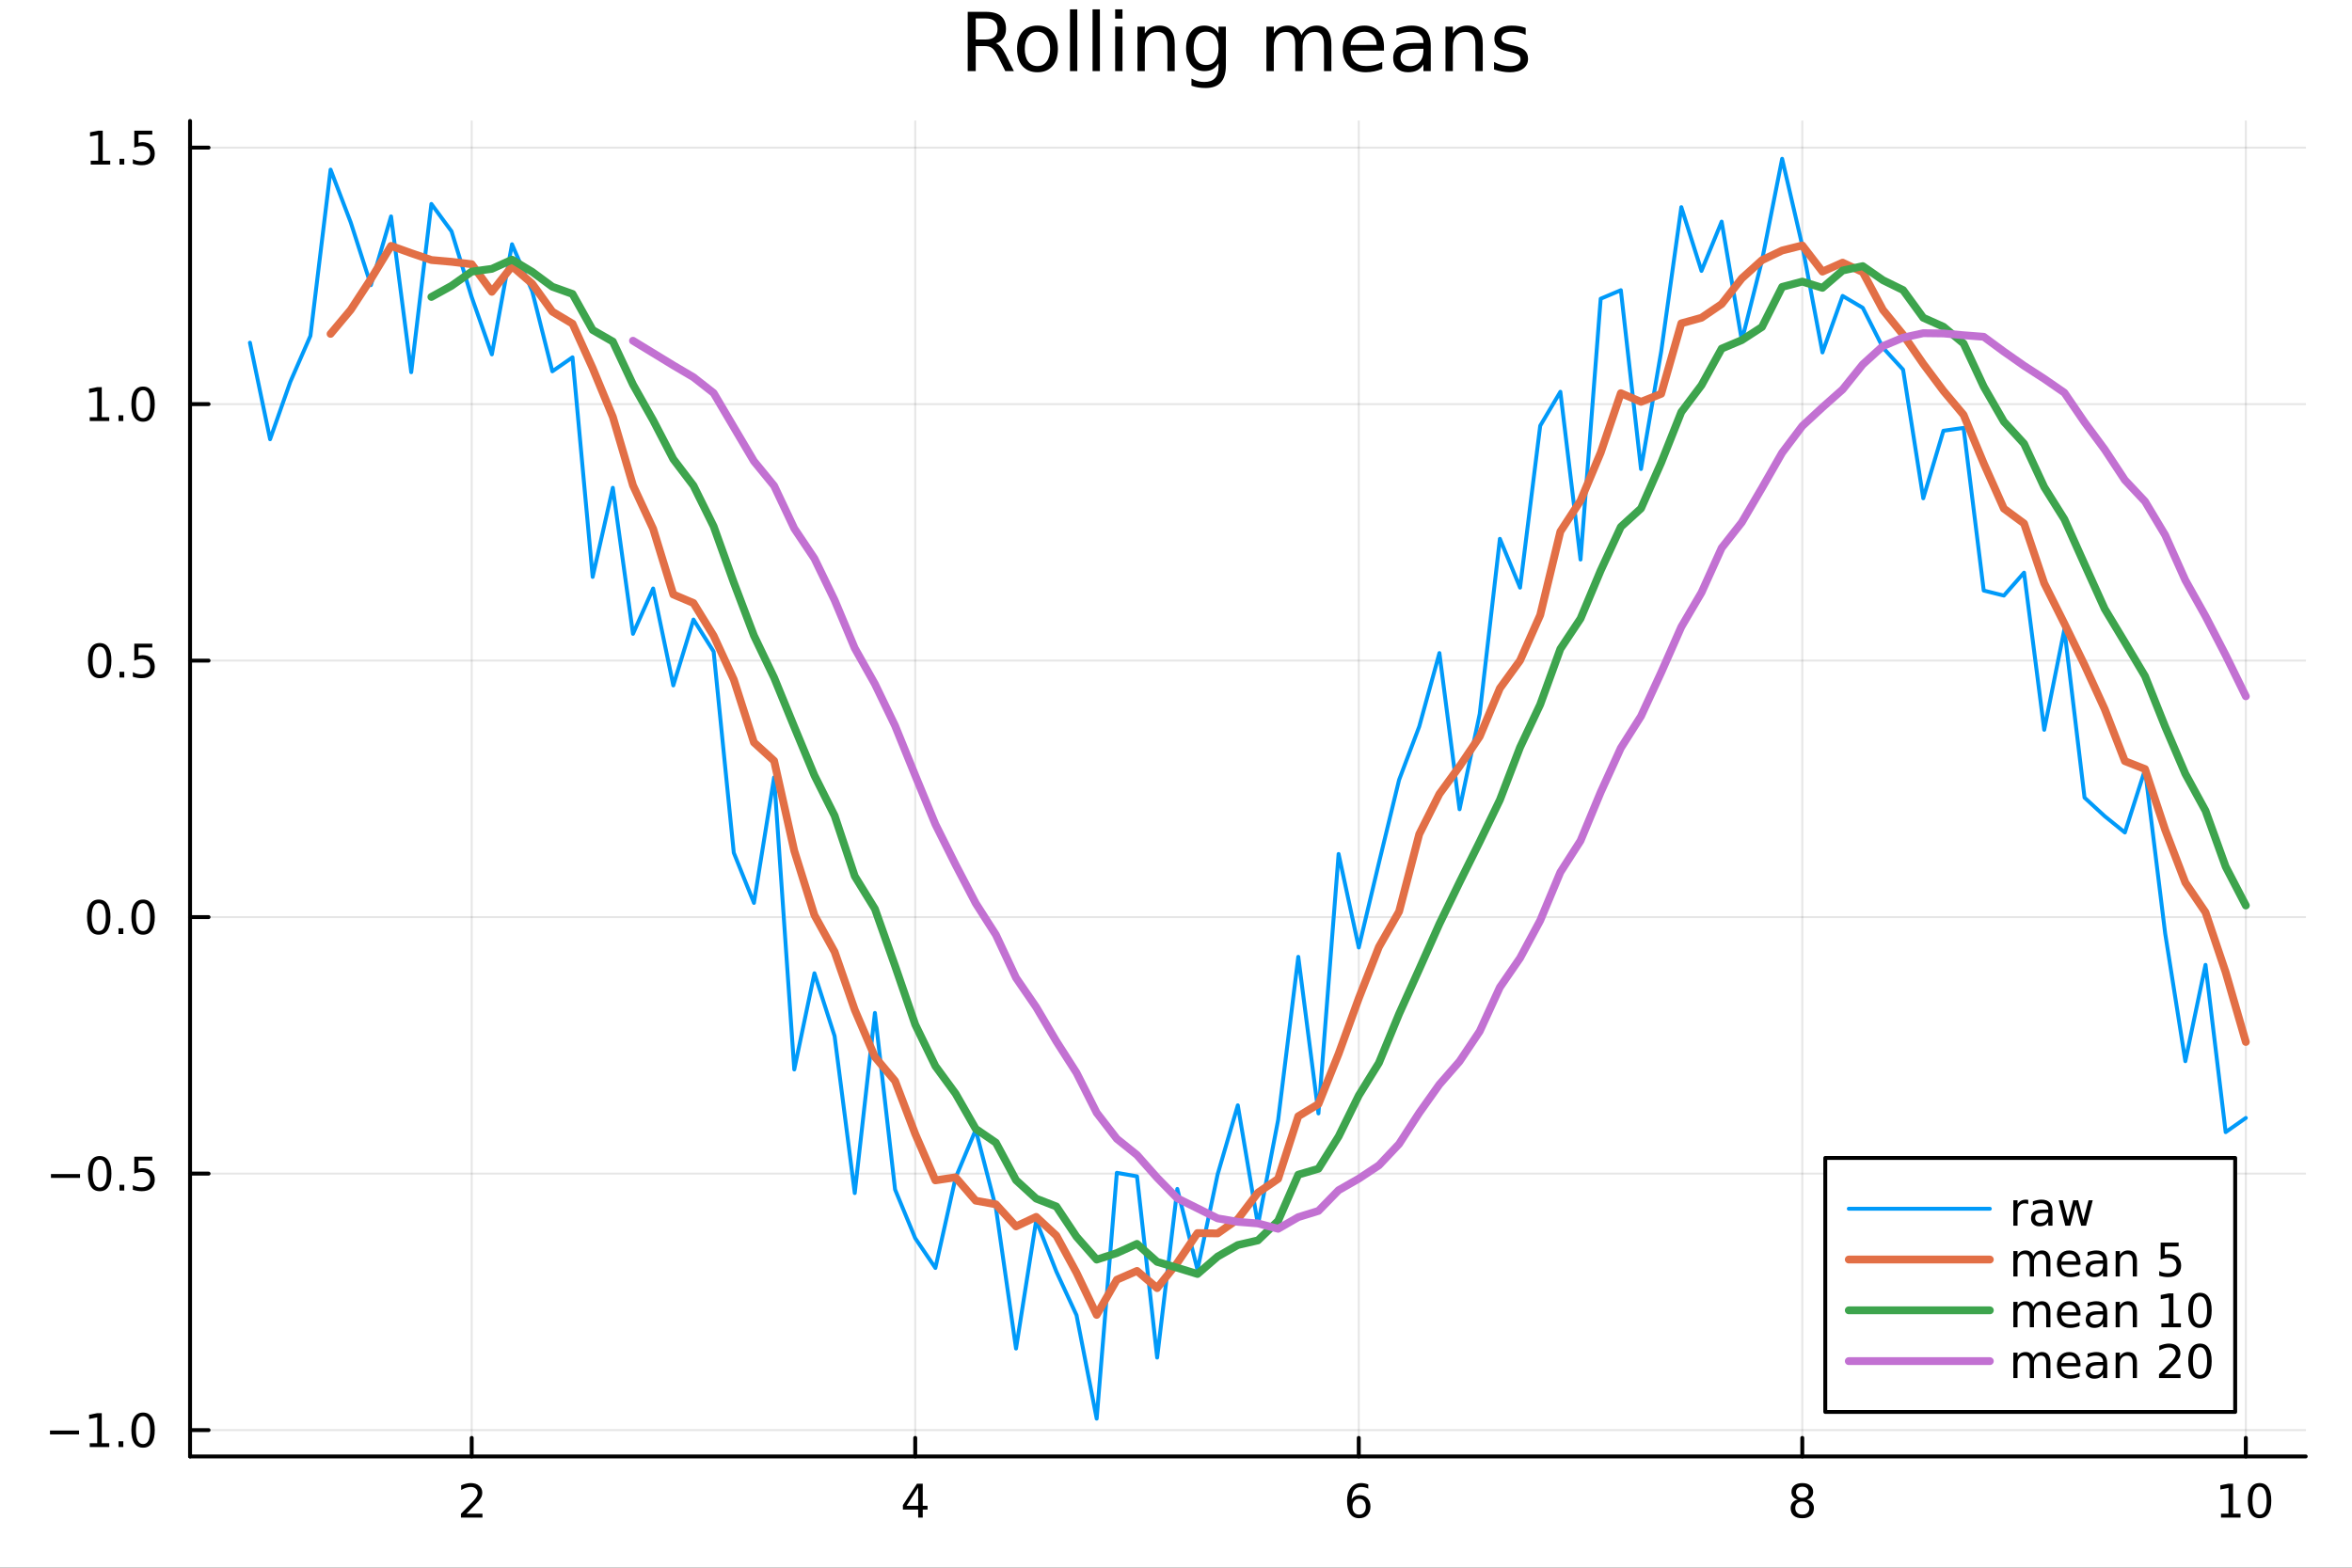 <?xml version="1.0" encoding="utf-8"?>
<svg xmlns="http://www.w3.org/2000/svg" xmlns:xlink="http://www.w3.org/1999/xlink" width="600" height="400" viewBox="0 0 2400 1600">
<rect x="0" y="0" width="2400" height="1600" fill="#333333" stroke="none"/>
<defs>
  <clipPath id="clip890">
    <rect x="0" y="0" width="2400" height="1600"/>
  </clipPath>
</defs>
<path clip-path="url(#clip890)" d="M0 1600 L2400 1600 L2400 0 L0 0  Z" fill="#ffffff" fill-rule="evenodd" fill-opacity="1"/>
<defs>
  <clipPath id="clip891">
    <rect x="480" y="0" width="1681" height="1600"/>
  </clipPath>
</defs>
<path clip-path="url(#clip890)" d="M193.936 1486.45 L2352.76 1486.45 L2352.76 123.472 L193.936 123.472  Z" fill="#ffffff" fill-rule="evenodd" fill-opacity="1"/>
<defs>
  <clipPath id="clip892">
    <rect x="193" y="123" width="2160" height="1364"/>
  </clipPath>
</defs>
<polyline clip-path="url(#clip892)" style="stroke:#000000; stroke-linecap:round; stroke-linejoin:round; stroke-width:2; stroke-opacity:0.1; fill:none" points="481.326,1486.45 481.326,123.472 "/>
<polyline clip-path="url(#clip892)" style="stroke:#000000; stroke-linecap:round; stroke-linejoin:round; stroke-width:2; stroke-opacity:0.1; fill:none" points="933.909,1486.45 933.909,123.472 "/>
<polyline clip-path="url(#clip892)" style="stroke:#000000; stroke-linecap:round; stroke-linejoin:round; stroke-width:2; stroke-opacity:0.1; fill:none" points="1386.49,1486.45 1386.49,123.472 "/>
<polyline clip-path="url(#clip892)" style="stroke:#000000; stroke-linecap:round; stroke-linejoin:round; stroke-width:2; stroke-opacity:0.1; fill:none" points="1839.07,1486.45 1839.07,123.472 "/>
<polyline clip-path="url(#clip892)" style="stroke:#000000; stroke-linecap:round; stroke-linejoin:round; stroke-width:2; stroke-opacity:0.1; fill:none" points="2291.66,1486.45 2291.66,123.472 "/>
<polyline clip-path="url(#clip890)" style="stroke:#000000; stroke-linecap:round; stroke-linejoin:round; stroke-width:4; stroke-opacity:1; fill:none" points="193.936,1486.45 2352.76,1486.45 "/>
<polyline clip-path="url(#clip890)" style="stroke:#000000; stroke-linecap:round; stroke-linejoin:round; stroke-width:4; stroke-opacity:1; fill:none" points="481.326,1486.45 481.326,1467.55 "/>
<polyline clip-path="url(#clip890)" style="stroke:#000000; stroke-linecap:round; stroke-linejoin:round; stroke-width:4; stroke-opacity:1; fill:none" points="933.909,1486.45 933.909,1467.55 "/>
<polyline clip-path="url(#clip890)" style="stroke:#000000; stroke-linecap:round; stroke-linejoin:round; stroke-width:4; stroke-opacity:1; fill:none" points="1386.49,1486.45 1386.49,1467.55 "/>
<polyline clip-path="url(#clip890)" style="stroke:#000000; stroke-linecap:round; stroke-linejoin:round; stroke-width:4; stroke-opacity:1; fill:none" points="1839.07,1486.45 1839.07,1467.55 "/>
<polyline clip-path="url(#clip890)" style="stroke:#000000; stroke-linecap:round; stroke-linejoin:round; stroke-width:4; stroke-opacity:1; fill:none" points="2291.66,1486.45 2291.66,1467.55 "/>
<path clip-path="url(#clip890)" d="M475.979 1544.91 L492.298 1544.91 L492.298 1548.85 L470.354 1548.85 L470.354 1544.91 Q473.016 1542.16 477.599 1537.53 Q482.206 1532.88 483.386 1531.53 Q485.632 1529.01 486.511 1527.27 Q487.414 1525.51 487.414 1523.82 Q487.414 1521.07 485.47 1519.33 Q483.548 1517.6 480.446 1517.6 Q478.247 1517.6 475.794 1518.36 Q473.363 1519.13 470.585 1520.68 L470.585 1515.95 Q473.409 1514.82 475.863 1514.24 Q478.317 1513.66 480.354 1513.66 Q485.724 1513.66 488.919 1516.35 Q492.113 1519.03 492.113 1523.52 Q492.113 1525.65 491.303 1527.57 Q490.516 1529.47 488.409 1532.07 Q487.831 1532.74 484.729 1535.95 Q481.627 1539.15 475.979 1544.91 Z" fill="#000000" fill-rule="nonzero" fill-opacity="1" /><path clip-path="url(#clip890)" d="M936.918 1518.36 L925.113 1536.81 L936.918 1536.81 L936.918 1518.36 M935.691 1514.29 L941.571 1514.29 L941.571 1536.81 L946.501 1536.81 L946.501 1540.7 L941.571 1540.7 L941.571 1548.85 L936.918 1548.85 L936.918 1540.7 L921.316 1540.7 L921.316 1536.19 L935.691 1514.29 Z" fill="#000000" fill-rule="nonzero" fill-opacity="1" /><path clip-path="url(#clip890)" d="M1386.9 1529.7 Q1383.75 1529.7 1381.9 1531.86 Q1380.07 1534.01 1380.07 1537.76 Q1380.07 1541.49 1381.9 1543.66 Q1383.75 1545.82 1386.9 1545.82 Q1390.04 1545.82 1391.87 1543.66 Q1393.73 1541.49 1393.73 1537.76 Q1393.73 1534.01 1391.87 1531.86 Q1390.04 1529.7 1386.9 1529.7 M1396.18 1515.05 L1396.18 1519.31 Q1394.42 1518.48 1392.61 1518.04 Q1390.83 1517.6 1389.07 1517.6 Q1384.44 1517.6 1381.99 1520.72 Q1379.56 1523.85 1379.21 1530.17 Q1380.58 1528.15 1382.64 1527.09 Q1384.7 1526 1387.17 1526 Q1392.38 1526 1395.39 1529.17 Q1398.42 1532.32 1398.42 1537.76 Q1398.42 1543.08 1395.28 1546.3 Q1392.13 1549.52 1386.9 1549.52 Q1380.9 1549.52 1377.73 1544.94 Q1374.56 1540.33 1374.56 1531.6 Q1374.56 1523.41 1378.45 1518.55 Q1382.34 1513.66 1388.89 1513.66 Q1390.65 1513.66 1392.43 1514.01 Q1394.23 1514.36 1396.18 1515.05 Z" fill="#000000" fill-rule="nonzero" fill-opacity="1" /><path clip-path="url(#clip890)" d="M1839.07 1532.44 Q1835.74 1532.44 1833.82 1534.22 Q1831.92 1536 1831.92 1539.13 Q1831.92 1542.25 1833.82 1544.03 Q1835.74 1545.82 1839.07 1545.82 Q1842.41 1545.82 1844.33 1544.03 Q1846.25 1542.23 1846.25 1539.13 Q1846.25 1536 1844.33 1534.22 Q1842.43 1532.44 1839.07 1532.44 M1834.4 1530.45 Q1831.39 1529.7 1829.7 1527.64 Q1828.03 1525.58 1828.03 1522.62 Q1828.03 1518.48 1830.97 1516.07 Q1833.94 1513.66 1839.07 1513.66 Q1844.24 1513.66 1847.18 1516.07 Q1850.12 1518.48 1850.12 1522.62 Q1850.12 1525.58 1848.43 1527.64 Q1846.76 1529.7 1843.77 1530.45 Q1847.15 1531.23 1849.03 1533.52 Q1850.93 1535.82 1850.93 1539.13 Q1850.93 1544.15 1847.85 1546.83 Q1844.79 1549.52 1839.07 1549.52 Q1833.36 1549.52 1830.28 1546.83 Q1827.22 1544.15 1827.22 1539.13 Q1827.22 1535.82 1829.12 1533.52 Q1831.02 1531.23 1834.4 1530.45 M1832.69 1523.06 Q1832.69 1525.75 1834.35 1527.25 Q1836.04 1528.76 1839.07 1528.76 Q1842.08 1528.76 1843.77 1527.25 Q1845.49 1525.75 1845.49 1523.06 Q1845.49 1520.38 1843.77 1518.87 Q1842.08 1517.37 1839.07 1517.37 Q1836.04 1517.37 1834.35 1518.87 Q1832.69 1520.38 1832.69 1523.06 Z" fill="#000000" fill-rule="nonzero" fill-opacity="1" /><path clip-path="url(#clip890)" d="M2266.34 1544.91 L2273.98 1544.91 L2273.98 1518.55 L2265.67 1520.21 L2265.67 1515.95 L2273.94 1514.29 L2278.61 1514.29 L2278.61 1544.91 L2286.25 1544.91 L2286.25 1548.85 L2266.34 1548.85 L2266.34 1544.91 Z" fill="#000000" fill-rule="nonzero" fill-opacity="1" /><path clip-path="url(#clip890)" d="M2305.7 1517.37 Q2302.09 1517.37 2300.26 1520.93 Q2298.45 1524.47 2298.45 1531.6 Q2298.45 1538.71 2300.26 1542.27 Q2302.09 1545.82 2305.7 1545.82 Q2309.33 1545.82 2311.14 1542.27 Q2312.96 1538.71 2312.96 1531.6 Q2312.96 1524.47 2311.14 1520.93 Q2309.33 1517.37 2305.7 1517.37 M2305.7 1513.66 Q2311.51 1513.66 2314.56 1518.27 Q2317.64 1522.85 2317.64 1531.6 Q2317.64 1540.33 2314.56 1544.94 Q2311.51 1549.52 2305.7 1549.52 Q2299.89 1549.52 2296.81 1544.94 Q2293.75 1540.33 2293.75 1531.6 Q2293.75 1522.85 2296.81 1518.27 Q2299.89 1513.66 2305.7 1513.66 Z" fill="#000000" fill-rule="nonzero" fill-opacity="1" /><polyline clip-path="url(#clip892)" style="stroke:#000000; stroke-linecap:round; stroke-linejoin:round; stroke-width:2; stroke-opacity:0.1; fill:none" points="193.936,1459.58 2352.76,1459.58 "/>
<polyline clip-path="url(#clip892)" style="stroke:#000000; stroke-linecap:round; stroke-linejoin:round; stroke-width:2; stroke-opacity:0.1; fill:none" points="193.936,1197.8 2352.76,1197.8 "/>
<polyline clip-path="url(#clip892)" style="stroke:#000000; stroke-linecap:round; stroke-linejoin:round; stroke-width:2; stroke-opacity:0.1; fill:none" points="193.936,936.011 2352.76,936.011 "/>
<polyline clip-path="url(#clip892)" style="stroke:#000000; stroke-linecap:round; stroke-linejoin:round; stroke-width:2; stroke-opacity:0.1; fill:none" points="193.936,674.227 2352.76,674.227 "/>
<polyline clip-path="url(#clip892)" style="stroke:#000000; stroke-linecap:round; stroke-linejoin:round; stroke-width:2; stroke-opacity:0.1; fill:none" points="193.936,412.442 2352.76,412.442 "/>
<polyline clip-path="url(#clip892)" style="stroke:#000000; stroke-linecap:round; stroke-linejoin:round; stroke-width:2; stroke-opacity:0.1; fill:none" points="193.936,150.658 2352.76,150.658 "/>
<polyline clip-path="url(#clip890)" style="stroke:#000000; stroke-linecap:round; stroke-linejoin:round; stroke-width:4; stroke-opacity:1; fill:none" points="193.936,1486.45 193.936,123.472 "/>
<polyline clip-path="url(#clip890)" style="stroke:#000000; stroke-linecap:round; stroke-linejoin:round; stroke-width:4; stroke-opacity:1; fill:none" points="193.936,1459.58 212.834,1459.58 "/>
<polyline clip-path="url(#clip890)" style="stroke:#000000; stroke-linecap:round; stroke-linejoin:round; stroke-width:4; stroke-opacity:1; fill:none" points="193.936,1197.8 212.834,1197.8 "/>
<polyline clip-path="url(#clip890)" style="stroke:#000000; stroke-linecap:round; stroke-linejoin:round; stroke-width:4; stroke-opacity:1; fill:none" points="193.936,936.011 212.834,936.011 "/>
<polyline clip-path="url(#clip890)" style="stroke:#000000; stroke-linecap:round; stroke-linejoin:round; stroke-width:4; stroke-opacity:1; fill:none" points="193.936,674.227 212.834,674.227 "/>
<polyline clip-path="url(#clip890)" style="stroke:#000000; stroke-linecap:round; stroke-linejoin:round; stroke-width:4; stroke-opacity:1; fill:none" points="193.936,412.442 212.834,412.442 "/>
<polyline clip-path="url(#clip890)" style="stroke:#000000; stroke-linecap:round; stroke-linejoin:round; stroke-width:4; stroke-opacity:1; fill:none" points="193.936,150.658 212.834,150.658 "/>
<path clip-path="url(#clip890)" d="M50.992 1460.03 L80.668 1460.03 L80.668 1463.97 L50.992 1463.97 L50.992 1460.03 Z" fill="#000000" fill-rule="nonzero" fill-opacity="1" /><path clip-path="url(#clip890)" d="M91.571 1472.93 L99.21 1472.93 L99.21 1446.56 L90.899 1448.23 L90.899 1443.97 L99.163 1442.3 L103.839 1442.3 L103.839 1472.93 L111.478 1472.93 L111.478 1476.86 L91.571 1476.86 L91.571 1472.93 Z" fill="#000000" fill-rule="nonzero" fill-opacity="1" /><path clip-path="url(#clip890)" d="M120.922 1470.98 L125.807 1470.98 L125.807 1476.86 L120.922 1476.86 L120.922 1470.98 Z" fill="#000000" fill-rule="nonzero" fill-opacity="1" /><path clip-path="url(#clip890)" d="M145.992 1445.38 Q142.381 1445.38 140.552 1448.94 Q138.746 1452.49 138.746 1459.62 Q138.746 1466.72 140.552 1470.29 Q142.381 1473.83 145.992 1473.83 Q149.626 1473.83 151.431 1470.29 Q153.26 1466.72 153.26 1459.62 Q153.26 1452.49 151.431 1448.94 Q149.626 1445.38 145.992 1445.38 M145.992 1441.68 Q151.802 1441.68 154.857 1446.28 Q157.936 1450.87 157.936 1459.62 Q157.936 1468.34 154.857 1472.95 Q151.802 1477.53 145.992 1477.53 Q140.181 1477.53 137.103 1472.95 Q134.047 1468.34 134.047 1459.62 Q134.047 1450.87 137.103 1446.28 Q140.181 1441.68 145.992 1441.68 Z" fill="#000000" fill-rule="nonzero" fill-opacity="1" /><path clip-path="url(#clip890)" d="M51.987 1198.25 L81.663 1198.25 L81.663 1202.18 L51.987 1202.18 L51.987 1198.25 Z" fill="#000000" fill-rule="nonzero" fill-opacity="1" /><path clip-path="url(#clip890)" d="M101.756 1183.59 Q98.145 1183.59 96.316 1187.16 Q94.51 1190.7 94.51 1197.83 Q94.51 1204.94 96.316 1208.5 Q98.145 1212.04 101.756 1212.04 Q105.39 1212.04 107.196 1208.5 Q109.024 1204.94 109.024 1197.83 Q109.024 1190.7 107.196 1187.16 Q105.39 1183.59 101.756 1183.59 M101.756 1179.89 Q107.566 1179.89 110.621 1184.5 Q113.7 1189.08 113.7 1197.83 Q113.7 1206.56 110.621 1211.16 Q107.566 1215.75 101.756 1215.75 Q95.946 1215.75 92.867 1211.16 Q89.811 1206.56 89.811 1197.83 Q89.811 1189.08 92.867 1184.5 Q95.946 1179.89 101.756 1179.89 Z" fill="#000000" fill-rule="nonzero" fill-opacity="1" /><path clip-path="url(#clip890)" d="M121.918 1209.2 L126.802 1209.2 L126.802 1215.08 L121.918 1215.08 L121.918 1209.2 Z" fill="#000000" fill-rule="nonzero" fill-opacity="1" /><path clip-path="url(#clip890)" d="M137.033 1180.52 L155.39 1180.52 L155.39 1184.45 L141.316 1184.45 L141.316 1192.92 Q142.334 1192.58 143.353 1192.41 Q144.371 1192.23 145.39 1192.23 Q151.177 1192.23 154.556 1195.4 Q157.936 1198.57 157.936 1203.99 Q157.936 1209.57 154.464 1212.67 Q150.992 1215.75 144.672 1215.75 Q142.496 1215.75 140.228 1215.38 Q137.982 1215.01 135.575 1214.27 L135.575 1209.57 Q137.658 1210.7 139.881 1211.26 Q142.103 1211.81 144.58 1211.81 Q148.584 1211.81 150.922 1209.71 Q153.26 1207.6 153.26 1203.99 Q153.26 1200.38 150.922 1198.27 Q148.584 1196.16 144.58 1196.16 Q142.705 1196.16 140.83 1196.58 Q138.978 1197 137.033 1197.88 L137.033 1180.52 Z" fill="#000000" fill-rule="nonzero" fill-opacity="1" /><path clip-path="url(#clip890)" d="M100.76 921.81 Q97.149 921.81 95.321 925.375 Q93.515 928.916 93.515 936.046 Q93.515 943.152 95.321 946.717 Q97.149 950.259 100.76 950.259 Q104.395 950.259 106.2 946.717 Q108.029 943.152 108.029 936.046 Q108.029 928.916 106.2 925.375 Q104.395 921.81 100.76 921.81 M100.76 918.106 Q106.571 918.106 109.626 922.713 Q112.705 927.296 112.705 936.046 Q112.705 944.773 109.626 949.379 Q106.571 953.963 100.76 953.963 Q94.95 953.963 91.871 949.379 Q88.816 944.773 88.816 936.046 Q88.816 927.296 91.871 922.713 Q94.95 918.106 100.76 918.106 Z" fill="#000000" fill-rule="nonzero" fill-opacity="1" /><path clip-path="url(#clip890)" d="M120.922 947.412 L125.807 947.412 L125.807 953.291 L120.922 953.291 L120.922 947.412 Z" fill="#000000" fill-rule="nonzero" fill-opacity="1" /><path clip-path="url(#clip890)" d="M145.992 921.81 Q142.381 921.81 140.552 925.375 Q138.746 928.916 138.746 936.046 Q138.746 943.152 140.552 946.717 Q142.381 950.259 145.992 950.259 Q149.626 950.259 151.431 946.717 Q153.26 943.152 153.26 936.046 Q153.26 928.916 151.431 925.375 Q149.626 921.81 145.992 921.81 M145.992 918.106 Q151.802 918.106 154.857 922.713 Q157.936 927.296 157.936 936.046 Q157.936 944.773 154.857 949.379 Q151.802 953.963 145.992 953.963 Q140.181 953.963 137.103 949.379 Q134.047 944.773 134.047 936.046 Q134.047 927.296 137.103 922.713 Q140.181 918.106 145.992 918.106 Z" fill="#000000" fill-rule="nonzero" fill-opacity="1" /><path clip-path="url(#clip890)" d="M101.756 660.025 Q98.145 660.025 96.316 663.59 Q94.51 667.132 94.51 674.262 Q94.51 681.368 96.316 684.933 Q98.145 688.474 101.756 688.474 Q105.39 688.474 107.196 684.933 Q109.024 681.368 109.024 674.262 Q109.024 667.132 107.196 663.59 Q105.39 660.025 101.756 660.025 M101.756 656.322 Q107.566 656.322 110.621 660.928 Q113.7 665.512 113.7 674.262 Q113.7 682.988 110.621 687.595 Q107.566 692.178 101.756 692.178 Q95.946 692.178 92.867 687.595 Q89.811 682.988 89.811 674.262 Q89.811 665.512 92.867 660.928 Q95.946 656.322 101.756 656.322 Z" fill="#000000" fill-rule="nonzero" fill-opacity="1" /><path clip-path="url(#clip890)" d="M121.918 685.627 L126.802 685.627 L126.802 691.507 L121.918 691.507 L121.918 685.627 Z" fill="#000000" fill-rule="nonzero" fill-opacity="1" /><path clip-path="url(#clip890)" d="M137.033 656.947 L155.39 656.947 L155.39 660.882 L141.316 660.882 L141.316 669.354 Q142.334 669.007 143.353 668.845 Q144.371 668.66 145.39 668.66 Q151.177 668.66 154.556 671.831 Q157.936 675.002 157.936 680.419 Q157.936 685.998 154.464 689.099 Q150.992 692.178 144.672 692.178 Q142.496 692.178 140.228 691.808 Q137.982 691.437 135.575 690.697 L135.575 685.998 Q137.658 687.132 139.881 687.687 Q142.103 688.243 144.58 688.243 Q148.584 688.243 150.922 686.136 Q153.26 684.03 153.26 680.419 Q153.26 676.808 150.922 674.701 Q148.584 672.595 144.58 672.595 Q142.705 672.595 140.83 673.012 Q138.978 673.428 137.033 674.308 L137.033 656.947 Z" fill="#000000" fill-rule="nonzero" fill-opacity="1" /><path clip-path="url(#clip890)" d="M91.571 425.787 L99.21 425.787 L99.21 399.422 L90.899 401.088 L90.899 396.829 L99.163 395.162 L103.839 395.162 L103.839 425.787 L111.478 425.787 L111.478 429.722 L91.571 429.722 L91.571 425.787 Z" fill="#000000" fill-rule="nonzero" fill-opacity="1" /><path clip-path="url(#clip890)" d="M120.922 423.843 L125.807 423.843 L125.807 429.722 L120.922 429.722 L120.922 423.843 Z" fill="#000000" fill-rule="nonzero" fill-opacity="1" /><path clip-path="url(#clip890)" d="M145.992 398.241 Q142.381 398.241 140.552 401.806 Q138.746 405.347 138.746 412.477 Q138.746 419.583 140.552 423.148 Q142.381 426.69 145.992 426.69 Q149.626 426.69 151.431 423.148 Q153.26 419.583 153.26 412.477 Q153.26 405.347 151.431 401.806 Q149.626 398.241 145.992 398.241 M145.992 394.537 Q151.802 394.537 154.857 399.144 Q157.936 403.727 157.936 412.477 Q157.936 421.204 154.857 425.81 Q151.802 430.394 145.992 430.394 Q140.181 430.394 137.103 425.81 Q134.047 421.204 134.047 412.477 Q134.047 403.727 137.103 399.144 Q140.181 394.537 145.992 394.537 Z" fill="#000000" fill-rule="nonzero" fill-opacity="1" /><path clip-path="url(#clip890)" d="M92.566 164.003 L100.205 164.003 L100.205 137.637 L91.895 139.304 L91.895 135.044 L100.159 133.378 L104.834 133.378 L104.834 164.003 L112.473 164.003 L112.473 167.938 L92.566 167.938 L92.566 164.003 Z" fill="#000000" fill-rule="nonzero" fill-opacity="1" /><path clip-path="url(#clip890)" d="M121.918 162.058 L126.802 162.058 L126.802 167.938 L121.918 167.938 L121.918 162.058 Z" fill="#000000" fill-rule="nonzero" fill-opacity="1" /><path clip-path="url(#clip890)" d="M137.033 133.378 L155.39 133.378 L155.39 137.313 L141.316 137.313 L141.316 145.785 Q142.334 145.438 143.353 145.276 Q144.371 145.091 145.39 145.091 Q151.177 145.091 154.556 148.262 Q157.936 151.433 157.936 156.85 Q157.936 162.429 154.464 165.53 Q150.992 168.609 144.672 168.609 Q142.496 168.609 140.228 168.239 Q137.982 167.868 135.575 167.128 L135.575 162.429 Q137.658 163.563 139.881 164.118 Q142.103 164.674 144.58 164.674 Q148.584 164.674 150.922 162.567 Q153.26 160.461 153.26 156.85 Q153.26 153.239 150.922 151.132 Q148.584 149.026 144.58 149.026 Q142.705 149.026 140.83 149.443 Q138.978 149.859 137.033 150.739 L137.033 133.378 Z" fill="#000000" fill-rule="nonzero" fill-opacity="1" /><path clip-path="url(#clip890)" d="M1016.15 44.22 Q1018.79 45.111 1021.26 48.028 Q1023.77 50.944 1026.28 56.048 L1034.59 72.576 L1025.8 72.576 L1018.06 57.061 Q1015.06 50.985 1012.22 49 Q1009.43 47.015 1004.57 47.015 L995.656 47.015 L995.656 72.576 L987.474 72.576 L987.474 12.096 L1005.95 12.096 Q1016.32 12.096 1021.42 16.43 Q1026.52 20.765 1026.52 29.515 Q1026.52 35.227 1023.85 38.994 Q1021.22 42.761 1016.15 44.22 M995.656 18.82 L995.656 40.29 L1005.95 40.29 Q1011.86 40.29 1014.86 37.576 Q1017.9 34.822 1017.9 29.515 Q1017.9 24.208 1014.86 21.535 Q1011.86 18.82 1005.95 18.82 L995.656 18.82 Z" fill="#000000" fill-rule="nonzero" fill-opacity="1" /><path clip-path="url(#clip890)" d="M1058.65 32.431 Q1052.65 32.431 1049.17 37.131 Q1045.69 41.789 1045.69 49.931 Q1045.69 58.074 1049.13 62.773 Q1052.61 67.431 1058.65 67.431 Q1064.6 67.431 1068.09 62.732 Q1071.57 58.033 1071.57 49.931 Q1071.57 41.87 1068.09 37.171 Q1064.6 32.431 1058.65 32.431 M1058.65 26.112 Q1068.37 26.112 1073.92 32.431 Q1079.47 38.751 1079.47 49.931 Q1079.47 61.071 1073.92 67.431 Q1068.37 73.751 1058.65 73.751 Q1048.89 73.751 1043.34 67.431 Q1037.83 61.071 1037.83 49.931 Q1037.83 38.751 1043.34 32.431 Q1048.89 26.112 1058.65 26.112 Z" fill="#000000" fill-rule="nonzero" fill-opacity="1" /><path clip-path="url(#clip890)" d="M1091.82 9.544 L1099.28 9.544 L1099.28 72.576 L1091.82 72.576 L1091.82 9.544 Z" fill="#000000" fill-rule="nonzero" fill-opacity="1" /><path clip-path="url(#clip890)" d="M1114.87 9.544 L1122.33 9.544 L1122.33 72.576 L1114.87 72.576 L1114.87 9.544 Z" fill="#000000" fill-rule="nonzero" fill-opacity="1" /><path clip-path="url(#clip890)" d="M1137.92 27.206 L1145.38 27.206 L1145.38 72.576 L1137.92 72.576 L1137.92 27.206 M1137.92 9.544 L1145.38 9.544 L1145.38 18.983 L1137.92 18.983 L1137.92 9.544 Z" fill="#000000" fill-rule="nonzero" fill-opacity="1" /><path clip-path="url(#clip890)" d="M1198.69 45.192 L1198.69 72.576 L1191.23 72.576 L1191.23 45.435 Q1191.23 38.994 1188.72 35.794 Q1186.21 32.594 1181.19 32.594 Q1175.15 32.594 1171.67 36.442 Q1168.18 40.29 1168.18 46.934 L1168.18 72.576 L1160.69 72.576 L1160.69 27.206 L1168.18 27.206 L1168.18 34.254 Q1170.86 30.163 1174.46 28.138 Q1178.11 26.112 1182.85 26.112 Q1190.67 26.112 1194.68 30.973 Q1198.69 35.794 1198.69 45.192 Z" fill="#000000" fill-rule="nonzero" fill-opacity="1" /><path clip-path="url(#clip890)" d="M1243.41 49.364 Q1243.41 41.263 1240.05 36.806 Q1236.73 32.35 1230.69 32.35 Q1224.69 32.35 1221.33 36.806 Q1218.01 41.263 1218.01 49.364 Q1218.01 57.426 1221.33 61.882 Q1224.69 66.338 1230.69 66.338 Q1236.73 66.338 1240.05 61.882 Q1243.41 57.426 1243.41 49.364 M1250.86 66.945 Q1250.86 78.531 1245.72 84.162 Q1240.57 89.833 1229.96 89.833 Q1226.03 89.833 1222.55 89.225 Q1219.06 88.658 1215.78 87.443 L1215.78 80.192 Q1219.06 81.974 1222.26 82.825 Q1225.46 83.675 1228.79 83.675 Q1236.12 83.675 1239.76 79.827 Q1243.41 76.019 1243.41 68.282 L1243.41 64.596 Q1241.1 68.606 1237.5 70.591 Q1233.89 72.576 1228.87 72.576 Q1220.52 72.576 1215.42 66.216 Q1210.31 59.856 1210.31 49.364 Q1210.31 38.832 1215.42 32.472 Q1220.52 26.112 1228.87 26.112 Q1233.89 26.112 1237.5 28.097 Q1241.1 30.082 1243.41 34.092 L1243.41 27.206 L1250.86 27.206 L1250.86 66.945 Z" fill="#000000" fill-rule="nonzero" fill-opacity="1" /><path clip-path="url(#clip890)" d="M1327.91 35.915 Q1330.71 30.892 1334.6 28.502 Q1338.48 26.112 1343.75 26.112 Q1350.84 26.112 1354.69 31.095 Q1358.54 36.037 1358.54 45.192 L1358.54 72.576 L1351.04 72.576 L1351.04 45.435 Q1351.04 38.913 1348.73 35.753 Q1346.42 32.594 1341.68 32.594 Q1335.89 32.594 1332.53 36.442 Q1329.17 40.29 1329.17 46.934 L1329.17 72.576 L1321.67 72.576 L1321.67 45.435 Q1321.67 38.873 1319.36 35.753 Q1317.06 32.594 1312.23 32.594 Q1306.52 32.594 1303.16 36.482 Q1299.8 40.331 1299.8 46.934 L1299.8 72.576 L1292.3 72.576 L1292.3 27.206 L1299.8 27.206 L1299.8 34.254 Q1302.35 30.082 1305.92 28.097 Q1309.48 26.112 1314.38 26.112 Q1319.32 26.112 1322.77 28.624 Q1326.25 31.135 1327.91 35.915 Z" fill="#000000" fill-rule="nonzero" fill-opacity="1" /><path clip-path="url(#clip890)" d="M1412.21 48.028 L1412.21 51.673 L1377.94 51.673 Q1378.43 59.37 1382.56 63.421 Q1386.73 67.431 1394.14 67.431 Q1398.44 67.431 1402.45 66.378 Q1406.5 65.325 1410.47 63.218 L1410.47 70.267 Q1406.46 71.968 1402.25 72.86 Q1398.03 73.751 1393.7 73.751 Q1382.84 73.751 1376.48 67.431 Q1370.16 61.112 1370.16 50.337 Q1370.16 39.197 1376.16 32.675 Q1382.19 26.112 1392.4 26.112 Q1401.56 26.112 1406.86 32.026 Q1412.21 37.9 1412.21 48.028 M1404.76 45.84 Q1404.68 39.723 1401.31 36.077 Q1397.99 32.431 1392.48 32.431 Q1386.24 32.431 1382.48 35.956 Q1378.75 39.48 1378.18 45.88 L1404.76 45.84 Z" fill="#000000" fill-rule="nonzero" fill-opacity="1" /><path clip-path="url(#clip890)" d="M1445.06 49.769 Q1436.03 49.769 1432.55 51.835 Q1429.06 53.901 1429.06 58.884 Q1429.06 62.854 1431.66 65.203 Q1434.29 67.512 1438.78 67.512 Q1444.98 67.512 1448.71 63.137 Q1452.48 58.722 1452.48 51.43 L1452.48 49.769 L1445.06 49.769 M1459.93 46.691 L1459.93 72.576 L1452.48 72.576 L1452.48 65.689 Q1449.92 69.821 1446.12 71.806 Q1442.31 73.751 1436.8 73.751 Q1429.83 73.751 1425.7 69.862 Q1421.61 65.933 1421.61 59.37 Q1421.61 51.714 1426.71 47.825 Q1431.86 43.936 1442.03 43.936 L1452.48 43.936 L1452.48 43.207 Q1452.48 38.062 1449.07 35.267 Q1445.71 32.431 1439.6 32.431 Q1435.71 32.431 1432.02 33.363 Q1428.33 34.295 1424.93 36.158 L1424.93 29.272 Q1429.02 27.692 1432.87 26.922 Q1436.72 26.112 1440.36 26.112 Q1450.21 26.112 1455.07 31.216 Q1459.93 36.32 1459.93 46.691 Z" fill="#000000" fill-rule="nonzero" fill-opacity="1" /><path clip-path="url(#clip890)" d="M1513 45.192 L1513 72.576 L1505.54 72.576 L1505.54 45.435 Q1505.54 38.994 1503.03 35.794 Q1500.52 32.594 1495.5 32.594 Q1489.46 32.594 1485.98 36.442 Q1482.49 40.29 1482.49 46.934 L1482.49 72.576 L1475 72.576 L1475 27.206 L1482.49 27.206 L1482.49 34.254 Q1485.17 30.163 1488.77 28.138 Q1492.42 26.112 1497.16 26.112 Q1504.98 26.112 1508.99 30.973 Q1513 35.794 1513 45.192 Z" fill="#000000" fill-rule="nonzero" fill-opacity="1" /><path clip-path="url(#clip890)" d="M1556.79 28.543 L1556.79 35.591 Q1553.63 33.971 1550.23 33.161 Q1546.82 32.35 1543.18 32.35 Q1537.63 32.35 1534.83 34.052 Q1532.08 35.753 1532.08 39.156 Q1532.08 41.749 1534.06 43.248 Q1536.05 44.706 1542.04 46.043 L1544.59 46.61 Q1552.53 48.311 1555.86 51.43 Q1559.22 54.509 1559.22 60.059 Q1559.22 66.378 1554.2 70.064 Q1549.21 73.751 1540.46 73.751 Q1536.82 73.751 1532.85 73.022 Q1528.92 72.333 1524.54 70.915 L1524.54 63.218 Q1528.67 65.365 1532.68 66.459 Q1536.7 67.512 1540.62 67.512 Q1545.89 67.512 1548.73 65.73 Q1551.56 63.907 1551.56 60.626 Q1551.56 57.588 1549.5 55.967 Q1547.47 54.347 1540.54 52.848 L1537.95 52.24 Q1531.02 50.782 1527.95 47.785 Q1524.87 44.746 1524.87 39.48 Q1524.87 33.08 1529.4 29.596 Q1533.94 26.112 1542.29 26.112 Q1546.42 26.112 1550.06 26.72 Q1553.71 27.327 1556.79 28.543 Z" fill="#000000" fill-rule="nonzero" fill-opacity="1" /><polyline clip-path="url(#clip892)" style="stroke:#009af9; stroke-linecap:round; stroke-linejoin:round; stroke-width:4; stroke-opacity:1; fill:none" points="255.035,349.747 275.607,448.285 296.179,389.828 316.751,342.776 337.322,173.139 357.894,227 378.466,291.002 399.038,220.864 419.61,379.871 440.182,208.143 460.754,236.112 481.326,303.262 501.898,361.69 522.47,249.301 543.042,297.152 563.614,378.978 584.186,364.681 604.758,588.805 625.33,497.819 645.902,646.904 666.474,600.61 687.046,699.555 707.617,632.324 728.189,664.951 748.761,870.333 769.333,921.52 789.905,793.352 810.477,1091.53 831.049,993.34 851.621,1057.41 872.193,1217.66 892.765,1033.81 913.337,1214.04 933.909,1263.76 954.481,1294.11 975.053,1202.17 995.625,1153.07 1016.2,1232.65 1036.77,1376.33 1057.34,1245.6 1077.91,1297.81 1098.48,1342.27 1119.06,1447.87 1139.63,1196.99 1160.2,1200.6 1180.77,1385.54 1201.34,1213.44 1221.92,1295.98 1242.49,1198.55 1263.06,1128.1 1283.63,1250.03 1304.2,1143.12 1324.78,976.557 1345.35,1136.36 1365.92,871.581 1386.49,967.047 1407.06,880.654 1427.64,795.949 1448.21,741.494 1468.78,666.539 1489.35,825.953 1509.92,728.511 1530.5,549.918 1551.07,599.74 1571.64,434.539 1592.21,399.847 1612.78,571.077 1633.35,304.88 1653.93,296.192 1674.5,478.68 1695.07,358.827 1715.64,211.422 1736.21,276.488 1756.79,226.187 1777.36,347.669 1797.93,265.946 1818.5,162.047 1839.07,250.66 1859.65,359.716 1880.22,302.015 1900.79,314.148 1921.36,354.848 1941.93,377.271 1962.51,508.55 1983.08,439.631 2003.65,436.729 2024.22,602.719 2044.79,607.857 2065.37,584.449 2085.94,744.844 2106.51,642.341 2127.08,814.079 2147.65,832.999 2168.23,849.648 2188.8,785.422 2209.37,952.734 2229.94,1083.08 2250.51,984.737 2271.09,1155.47 2291.66,1140.99 "/>
<polyline clip-path="url(#clip892)" style="stroke:#e26f46; stroke-linecap:round; stroke-linejoin:round; stroke-width:8; stroke-opacity:1; fill:none" points="337.322,340.755 357.894,316.206 378.466,284.749 399.038,250.956 419.61,258.375 440.182,265.376 460.754,267.198 481.326,269.65 501.898,297.815 522.47,271.701 543.042,289.503 563.614,318.076 584.186,330.36 604.758,375.783 625.33,425.487 645.902,495.437 666.474,539.764 687.046,606.739 707.617,615.443 728.189,648.869 748.761,693.555 769.333,757.737 789.905,776.496 810.477,868.336 831.049,934.014 851.621,971.431 872.193,1030.66 892.765,1078.75 913.337,1103.25 933.909,1157.34 954.481,1204.68 975.053,1201.58 995.625,1225.43 1016.2,1229.15 1036.77,1251.67 1057.34,1241.97 1077.91,1261.09 1098.48,1298.93 1119.06,1341.98 1139.63,1306.11 1160.2,1297.11 1180.77,1314.65 1201.34,1288.89 1221.92,1258.51 1242.49,1258.82 1263.06,1244.32 1283.63,1217.22 1304.2,1203.16 1324.78,1139.27 1345.35,1126.83 1365.92,1075.53 1386.49,1018.93 1407.06,966.439 1427.64,930.317 1448.21,851.345 1468.78,810.336 1489.35,782.118 1509.92,751.689 1530.5,702.483 1551.07,674.132 1571.64,627.732 1592.21,542.511 1612.78,511.024 1633.35,462.017 1653.93,401.307 1674.5,410.135 1695.07,401.931 1715.64,330 1736.21,324.322 1756.79,310.321 1777.36,284.118 1797.93,265.542 1818.5,255.667 1839.07,250.502 1859.65,277.207 1880.22,268.077 1900.79,277.717 1921.36,316.277 1941.93,341.6 1962.51,371.367 1983.08,398.89 2003.65,423.406 2024.22,472.98 2044.79,519.097 2065.37,534.277 2085.94,595.32 2106.51,636.442 2127.08,678.714 2147.65,723.742 2168.23,776.782 2188.8,784.898 2209.37,846.976 2229.94,900.776 2250.51,931.123 2271.09,992.288 2291.66,1063.4 "/>
<polyline clip-path="url(#clip892)" style="stroke:#3da44d; stroke-linecap:round; stroke-linejoin:round; stroke-width:8; stroke-opacity:1; fill:none" points="440.182,303.065 460.754,291.702 481.326,277.2 501.898,274.386 522.47,265.038 543.042,277.439 563.614,292.637 584.186,300.005 604.758,336.799 625.33,348.594 645.902,392.47 666.474,428.92 687.046,468.549 707.617,495.613 728.189,537.178 748.761,594.496 769.333,648.75 789.905,691.617 810.477,741.89 831.049,791.442 851.621,832.493 872.193,894.197 892.765,927.623 913.337,985.795 933.909,1045.68 954.481,1088.05 975.053,1116.12 995.625,1152.09 1016.2,1166.2 1036.77,1204.5 1057.34,1223.32 1077.91,1231.34 1098.48,1262.18 1119.06,1285.56 1139.63,1278.89 1160.2,1269.54 1180.77,1287.87 1201.34,1293.91 1221.92,1300.24 1242.49,1282.46 1263.06,1270.71 1283.63,1265.94 1304.2,1246.02 1324.78,1198.89 1345.35,1192.83 1365.92,1159.92 1386.49,1118.08 1407.06,1084.8 1427.64,1034.79 1448.21,989.088 1468.78,942.933 1489.35,900.525 1509.92,859.064 1530.5,816.4 1551.07,762.739 1571.64,719.034 1592.21,662.314 1612.78,631.357 1633.35,582.25 1653.93,537.72 1674.5,518.934 1695.07,472.221 1715.64,420.512 1736.21,393.169 1756.79,355.814 1777.36,347.127 1797.93,333.737 1818.5,292.834 1839.07,287.412 1859.65,293.764 1880.22,276.098 1900.79,271.63 1921.36,285.972 1941.93,296.051 1962.51,324.287 1983.08,333.483 2003.65,350.561 2024.22,394.629 2044.79,430.348 2065.37,452.822 2085.94,497.105 2106.51,529.924 2127.08,575.847 2147.65,621.42 2168.23,655.53 2188.8,690.109 2209.37,741.709 2229.94,789.745 2250.51,827.433 2271.09,884.535 2291.66,924.15 "/>
<polyline clip-path="url(#clip892)" style="stroke:#c271d2; stroke-linecap:round; stroke-linejoin:round; stroke-width:8; stroke-opacity:1; fill:none" points="645.902,347.768 666.474,360.311 687.046,372.875 707.617,384.999 728.189,401.108 748.761,435.968 769.333,470.694 789.905,495.811 810.477,539.344 831.049,570.018 851.621,612.481 872.193,661.559 892.765,698.086 913.337,740.704 933.909,791.427 954.481,841.275 975.053,882.435 995.625,921.854 1016.2,954.047 1036.77,997.972 1057.34,1027.91 1077.91,1062.77 1098.48,1094.9 1119.06,1135.68 1139.63,1162.28 1160.2,1178.8 1180.77,1202 1201.34,1223 1221.92,1233.22 1242.49,1243.48 1263.06,1247.02 1283.63,1248.64 1304.2,1254.1 1324.78,1242.23 1345.35,1235.86 1365.92,1214.73 1386.49,1202.97 1407.06,1189.35 1427.64,1167.52 1448.21,1135.78 1468.78,1106.82 1489.35,1083.23 1509.92,1052.54 1530.5,1007.65 1551.07,977.783 1571.64,939.479 1592.21,890.195 1612.78,858.077 1633.35,808.522 1653.93,763.404 1674.5,730.933 1695.07,686.373 1715.64,639.788 1736.21,604.785 1756.79,559.276 1777.36,533.081 1797.93,498.026 1818.5,462.095 1839.07,434.831 1859.65,415.742 1880.22,397.516 1900.79,371.925 1921.36,353.242 1941.93,344.61 1962.51,340.05 1983.08,340.305 2003.65,342.149 2024.22,343.731 2044.79,358.88 2065.37,373.293 2085.94,386.601 2106.51,400.777 2127.08,430.91 2147.65,458.735 2168.23,489.908 2188.8,511.796 2209.37,546.135 2229.94,592.187 2250.51,628.891 2271.09,668.678 2291.66,710.627 "/>
<path clip-path="url(#clip890)" d="M1862.53 1441.02 L2280.8 1441.02 L2280.8 1181.82 L1862.53 1181.82  Z" fill="#ffffff" fill-rule="evenodd" fill-opacity="1"/>
<polyline clip-path="url(#clip890)" style="stroke:#000000; stroke-linecap:round; stroke-linejoin:round; stroke-width:4; stroke-opacity:1; fill:none" points="1862.53,1441.02 2280.8,1441.02 2280.8,1181.82 1862.53,1181.82 1862.53,1441.02 "/>
<polyline clip-path="url(#clip890)" style="stroke:#009af9; stroke-linecap:round; stroke-linejoin:round; stroke-width:4; stroke-opacity:1; fill:none" points="1886.52,1233.66 2030.44,1233.66 "/>
<path clip-path="url(#clip890)" d="M2069.61 1228.99 Q2068.89 1228.57 2068.04 1228.39 Q2067.2 1228.18 2066.18 1228.18 Q2062.57 1228.18 2060.63 1230.54 Q2058.71 1232.88 2058.71 1237.28 L2058.71 1250.94 L2054.43 1250.94 L2054.43 1225.01 L2058.71 1225.01 L2058.71 1229.04 Q2060.05 1226.68 2062.2 1225.54 Q2064.36 1224.38 2067.43 1224.38 Q2067.87 1224.38 2068.41 1224.45 Q2068.94 1224.5 2069.59 1224.62 L2069.61 1228.99 Z" fill="#000000" fill-rule="nonzero" fill-opacity="1" /><path clip-path="url(#clip890)" d="M2085.86 1237.9 Q2080.7 1237.9 2078.71 1239.08 Q2076.72 1240.26 2076.72 1243.11 Q2076.72 1245.38 2078.2 1246.72 Q2079.7 1248.04 2082.27 1248.04 Q2085.81 1248.04 2087.94 1245.54 Q2090.1 1243.02 2090.1 1238.85 L2090.1 1237.9 L2085.86 1237.9 M2094.36 1236.14 L2094.36 1250.94 L2090.1 1250.94 L2090.1 1247 Q2088.64 1249.36 2086.46 1250.5 Q2084.29 1251.61 2081.14 1251.61 Q2077.16 1251.61 2074.8 1249.38 Q2072.46 1247.14 2072.46 1243.39 Q2072.46 1239.01 2075.37 1236.79 Q2078.31 1234.57 2084.12 1234.57 L2090.1 1234.57 L2090.1 1234.15 Q2090.1 1231.21 2088.15 1229.62 Q2086.23 1228 2082.74 1228 Q2080.51 1228 2078.41 1228.53 Q2076.3 1229.06 2074.36 1230.13 L2074.36 1226.19 Q2076.69 1225.29 2078.89 1224.85 Q2081.09 1224.38 2083.18 1224.38 Q2088.8 1224.38 2091.58 1227.3 Q2094.36 1230.22 2094.36 1236.14 Z" fill="#000000" fill-rule="nonzero" fill-opacity="1" /><path clip-path="url(#clip890)" d="M2100.65 1225.01 L2104.91 1225.01 L2110.24 1245.24 L2115.54 1225.01 L2120.56 1225.01 L2125.88 1245.24 L2131.18 1225.01 L2135.44 1225.01 L2128.66 1250.94 L2123.64 1250.94 L2118.06 1229.69 L2112.46 1250.94 L2107.43 1250.94 L2100.65 1225.01 Z" fill="#000000" fill-rule="nonzero" fill-opacity="1" /><polyline clip-path="url(#clip890)" style="stroke:#e26f46; stroke-linecap:round; stroke-linejoin:round; stroke-width:8; stroke-opacity:1; fill:none" points="1886.52,1285.5 2030.44,1285.5 "/>
<path clip-path="url(#clip890)" d="M2074.77 1281.83 Q2076.37 1278.96 2078.59 1277.59 Q2080.81 1276.22 2083.82 1276.22 Q2087.87 1276.22 2090.07 1279.07 Q2092.27 1281.9 2092.27 1287.13 L2092.27 1302.78 L2087.99 1302.78 L2087.99 1287.27 Q2087.99 1283.54 2086.67 1281.73 Q2085.35 1279.93 2082.64 1279.93 Q2079.33 1279.93 2077.41 1282.13 Q2075.49 1284.33 2075.49 1288.12 L2075.49 1302.78 L2071.21 1302.78 L2071.21 1287.27 Q2071.21 1283.52 2069.89 1281.73 Q2068.57 1279.93 2065.81 1279.93 Q2062.55 1279.93 2060.63 1282.15 Q2058.71 1284.35 2058.71 1288.12 L2058.71 1302.78 L2054.43 1302.78 L2054.43 1276.85 L2058.71 1276.85 L2058.71 1280.88 Q2060.17 1278.49 2062.2 1277.36 Q2064.24 1276.22 2067.04 1276.22 Q2069.86 1276.22 2071.83 1277.66 Q2073.82 1279.09 2074.77 1281.83 Z" fill="#000000" fill-rule="nonzero" fill-opacity="1" /><path clip-path="url(#clip890)" d="M2122.94 1288.75 L2122.94 1290.83 L2103.36 1290.83 Q2103.64 1295.23 2106 1297.54 Q2108.38 1299.84 2112.62 1299.84 Q2115.07 1299.84 2117.36 1299.23 Q2119.68 1298.63 2121.95 1297.43 L2121.95 1301.46 Q2119.66 1302.43 2117.25 1302.94 Q2114.84 1303.45 2112.36 1303.45 Q2106.16 1303.45 2102.53 1299.84 Q2098.92 1296.22 2098.92 1290.07 Q2098.92 1283.7 2102.34 1279.97 Q2105.79 1276.22 2111.62 1276.22 Q2116.86 1276.22 2119.89 1279.6 Q2122.94 1282.96 2122.94 1288.75 M2118.68 1287.5 Q2118.64 1284 2116.72 1281.92 Q2114.82 1279.84 2111.67 1279.84 Q2108.11 1279.84 2105.95 1281.85 Q2103.82 1283.86 2103.5 1287.52 L2118.68 1287.5 Z" fill="#000000" fill-rule="nonzero" fill-opacity="1" /><path clip-path="url(#clip890)" d="M2141.72 1289.74 Q2136.55 1289.74 2134.56 1290.92 Q2132.57 1292.1 2132.57 1294.95 Q2132.57 1297.22 2134.05 1298.56 Q2135.56 1299.88 2138.13 1299.88 Q2141.67 1299.88 2143.8 1297.38 Q2145.95 1294.86 2145.95 1290.69 L2145.95 1289.74 L2141.72 1289.74 M2150.21 1287.98 L2150.21 1302.78 L2145.95 1302.78 L2145.95 1298.84 Q2144.49 1301.2 2142.32 1302.34 Q2140.14 1303.45 2136.99 1303.45 Q2133.01 1303.45 2130.65 1301.22 Q2128.31 1298.98 2128.31 1295.23 Q2128.31 1290.85 2131.23 1288.63 Q2134.17 1286.41 2139.98 1286.41 L2145.95 1286.41 L2145.95 1285.99 Q2145.95 1283.05 2144.01 1281.46 Q2142.09 1279.84 2138.59 1279.84 Q2136.37 1279.84 2134.26 1280.37 Q2132.16 1280.9 2130.21 1281.97 L2130.21 1278.03 Q2132.55 1277.13 2134.75 1276.69 Q2136.95 1276.22 2139.03 1276.22 Q2144.66 1276.22 2147.43 1279.14 Q2150.21 1282.06 2150.21 1287.98 Z" fill="#000000" fill-rule="nonzero" fill-opacity="1" /><path clip-path="url(#clip890)" d="M2180.54 1287.13 L2180.54 1302.78 L2176.28 1302.78 L2176.28 1287.27 Q2176.28 1283.59 2174.84 1281.76 Q2173.41 1279.93 2170.54 1279.93 Q2167.09 1279.93 2165.1 1282.13 Q2163.11 1284.33 2163.11 1288.12 L2163.11 1302.78 L2158.82 1302.78 L2158.82 1276.85 L2163.11 1276.85 L2163.11 1280.88 Q2164.63 1278.54 2166.69 1277.38 Q2168.78 1276.22 2171.48 1276.22 Q2175.95 1276.22 2178.24 1279 Q2180.54 1281.76 2180.54 1287.13 Z" fill="#000000" fill-rule="nonzero" fill-opacity="1" /><path clip-path="url(#clip890)" d="M2204.75 1268.22 L2223.1 1268.22 L2223.1 1272.15 L2209.03 1272.15 L2209.03 1280.62 Q2210.05 1280.28 2211.07 1280.11 Q2212.09 1279.93 2213.1 1279.93 Q2218.89 1279.93 2222.27 1283.1 Q2225.65 1286.27 2225.65 1291.69 Q2225.65 1297.27 2222.18 1300.37 Q2218.71 1303.45 2212.39 1303.45 Q2210.21 1303.45 2207.94 1303.08 Q2205.7 1302.71 2203.29 1301.97 L2203.29 1297.27 Q2205.37 1298.4 2207.6 1298.96 Q2209.82 1299.51 2212.29 1299.51 Q2216.3 1299.51 2218.64 1297.41 Q2220.98 1295.3 2220.98 1291.69 Q2220.98 1288.08 2218.64 1285.97 Q2216.3 1283.86 2212.29 1283.86 Q2210.42 1283.86 2208.54 1284.28 Q2206.69 1284.7 2204.75 1285.58 L2204.75 1268.22 Z" fill="#000000" fill-rule="nonzero" fill-opacity="1" /><polyline clip-path="url(#clip890)" style="stroke:#3da44d; stroke-linecap:round; stroke-linejoin:round; stroke-width:8; stroke-opacity:1; fill:none" points="1886.52,1337.34 2030.44,1337.34 "/>
<path clip-path="url(#clip890)" d="M2074.77 1333.67 Q2076.37 1330.8 2078.59 1329.43 Q2080.81 1328.06 2083.82 1328.06 Q2087.87 1328.06 2090.07 1330.91 Q2092.27 1333.74 2092.27 1338.97 L2092.27 1354.62 L2087.99 1354.62 L2087.99 1339.11 Q2087.99 1335.38 2086.67 1333.57 Q2085.35 1331.77 2082.64 1331.77 Q2079.33 1331.77 2077.41 1333.97 Q2075.49 1336.17 2075.49 1339.96 L2075.49 1354.62 L2071.21 1354.62 L2071.21 1339.11 Q2071.21 1335.36 2069.89 1333.57 Q2068.57 1331.77 2065.81 1331.77 Q2062.55 1331.77 2060.63 1333.99 Q2058.71 1336.19 2058.71 1339.96 L2058.71 1354.62 L2054.43 1354.62 L2054.43 1328.69 L2058.71 1328.69 L2058.71 1332.72 Q2060.17 1330.33 2062.2 1329.2 Q2064.24 1328.06 2067.04 1328.06 Q2069.86 1328.06 2071.83 1329.5 Q2073.82 1330.93 2074.77 1333.67 Z" fill="#000000" fill-rule="nonzero" fill-opacity="1" /><path clip-path="url(#clip890)" d="M2122.94 1340.59 L2122.94 1342.67 L2103.36 1342.67 Q2103.64 1347.07 2106 1349.38 Q2108.38 1351.68 2112.62 1351.68 Q2115.07 1351.68 2117.36 1351.07 Q2119.68 1350.47 2121.95 1349.27 L2121.95 1353.3 Q2119.66 1354.27 2117.25 1354.78 Q2114.84 1355.29 2112.36 1355.29 Q2106.16 1355.29 2102.53 1351.68 Q2098.92 1348.06 2098.92 1341.91 Q2098.92 1335.54 2102.34 1331.81 Q2105.79 1328.06 2111.62 1328.06 Q2116.86 1328.06 2119.89 1331.44 Q2122.94 1334.8 2122.94 1340.59 M2118.68 1339.34 Q2118.64 1335.84 2116.72 1333.76 Q2114.82 1331.68 2111.67 1331.68 Q2108.11 1331.68 2105.95 1333.69 Q2103.82 1335.7 2103.5 1339.36 L2118.68 1339.34 Z" fill="#000000" fill-rule="nonzero" fill-opacity="1" /><path clip-path="url(#clip890)" d="M2141.72 1341.58 Q2136.55 1341.58 2134.56 1342.76 Q2132.57 1343.94 2132.57 1346.79 Q2132.57 1349.06 2134.05 1350.4 Q2135.56 1351.72 2138.13 1351.72 Q2141.67 1351.72 2143.8 1349.22 Q2145.95 1346.7 2145.95 1342.53 L2145.95 1341.58 L2141.72 1341.58 M2150.21 1339.82 L2150.21 1354.62 L2145.95 1354.62 L2145.95 1350.68 Q2144.49 1353.04 2142.32 1354.18 Q2140.14 1355.29 2136.99 1355.29 Q2133.01 1355.29 2130.65 1353.06 Q2128.31 1350.82 2128.31 1347.07 Q2128.31 1342.69 2131.23 1340.47 Q2134.17 1338.25 2139.98 1338.25 L2145.95 1338.25 L2145.95 1337.83 Q2145.95 1334.89 2144.01 1333.3 Q2142.09 1331.68 2138.59 1331.68 Q2136.37 1331.68 2134.26 1332.21 Q2132.16 1332.74 2130.21 1333.81 L2130.21 1329.87 Q2132.55 1328.97 2134.75 1328.53 Q2136.95 1328.06 2139.03 1328.06 Q2144.66 1328.06 2147.43 1330.98 Q2150.21 1333.9 2150.21 1339.82 Z" fill="#000000" fill-rule="nonzero" fill-opacity="1" /><path clip-path="url(#clip890)" d="M2180.54 1338.97 L2180.54 1354.62 L2176.28 1354.62 L2176.28 1339.11 Q2176.28 1335.43 2174.84 1333.6 Q2173.41 1331.77 2170.54 1331.77 Q2167.09 1331.77 2165.1 1333.97 Q2163.11 1336.17 2163.11 1339.96 L2163.11 1354.62 L2158.82 1354.62 L2158.82 1328.69 L2163.11 1328.69 L2163.11 1332.72 Q2164.63 1330.38 2166.69 1329.22 Q2168.78 1328.06 2171.48 1328.06 Q2175.95 1328.06 2178.24 1330.84 Q2180.54 1333.6 2180.54 1338.97 Z" fill="#000000" fill-rule="nonzero" fill-opacity="1" /><path clip-path="url(#clip890)" d="M2205.51 1350.68 L2213.15 1350.68 L2213.15 1324.31 L2204.84 1325.98 L2204.84 1321.72 L2213.1 1320.06 L2217.78 1320.06 L2217.78 1350.68 L2225.42 1350.68 L2225.42 1354.62 L2205.51 1354.62 L2205.51 1350.68 Z" fill="#000000" fill-rule="nonzero" fill-opacity="1" /><path clip-path="url(#clip890)" d="M2244.86 1323.13 Q2241.25 1323.13 2239.42 1326.7 Q2237.62 1330.24 2237.62 1337.37 Q2237.62 1344.48 2239.42 1348.04 Q2241.25 1351.58 2244.86 1351.58 Q2248.5 1351.58 2250.3 1348.04 Q2252.13 1344.48 2252.13 1337.37 Q2252.13 1330.24 2250.3 1326.7 Q2248.5 1323.13 2244.86 1323.13 M2244.86 1319.43 Q2250.67 1319.43 2253.73 1324.04 Q2256.81 1328.62 2256.81 1337.37 Q2256.81 1346.1 2253.73 1350.7 Q2250.67 1355.29 2244.86 1355.29 Q2239.05 1355.29 2235.98 1350.7 Q2232.92 1346.1 2232.92 1337.37 Q2232.92 1328.62 2235.98 1324.04 Q2239.05 1319.43 2244.86 1319.43 Z" fill="#000000" fill-rule="nonzero" fill-opacity="1" /><polyline clip-path="url(#clip890)" style="stroke:#c271d2; stroke-linecap:round; stroke-linejoin:round; stroke-width:8; stroke-opacity:1; fill:none" points="1886.52,1389.18 2030.44,1389.18 "/>
<path clip-path="url(#clip890)" d="M2074.77 1385.51 Q2076.37 1382.64 2078.59 1381.27 Q2080.81 1379.9 2083.82 1379.9 Q2087.87 1379.9 2090.07 1382.75 Q2092.27 1385.58 2092.27 1390.81 L2092.27 1406.46 L2087.99 1406.46 L2087.99 1390.95 Q2087.99 1387.22 2086.67 1385.41 Q2085.35 1383.61 2082.64 1383.61 Q2079.33 1383.61 2077.41 1385.81 Q2075.49 1388.01 2075.49 1391.8 L2075.49 1406.46 L2071.21 1406.46 L2071.21 1390.95 Q2071.21 1387.2 2069.89 1385.41 Q2068.57 1383.61 2065.81 1383.61 Q2062.55 1383.61 2060.63 1385.83 Q2058.71 1388.03 2058.71 1391.8 L2058.71 1406.46 L2054.43 1406.46 L2054.43 1380.53 L2058.71 1380.53 L2058.71 1384.56 Q2060.17 1382.17 2062.2 1381.04 Q2064.24 1379.9 2067.04 1379.9 Q2069.86 1379.9 2071.83 1381.34 Q2073.82 1382.77 2074.77 1385.51 Z" fill="#000000" fill-rule="nonzero" fill-opacity="1" /><path clip-path="url(#clip890)" d="M2122.94 1392.43 L2122.94 1394.51 L2103.36 1394.51 Q2103.64 1398.91 2106 1401.22 Q2108.38 1403.52 2112.62 1403.52 Q2115.07 1403.52 2117.36 1402.91 Q2119.68 1402.31 2121.95 1401.11 L2121.95 1405.14 Q2119.66 1406.11 2117.25 1406.62 Q2114.84 1407.13 2112.36 1407.13 Q2106.16 1407.13 2102.53 1403.52 Q2098.92 1399.9 2098.92 1393.75 Q2098.92 1387.38 2102.34 1383.65 Q2105.79 1379.9 2111.62 1379.9 Q2116.86 1379.9 2119.89 1383.28 Q2122.94 1386.64 2122.94 1392.43 M2118.68 1391.18 Q2118.64 1387.68 2116.72 1385.6 Q2114.82 1383.52 2111.67 1383.52 Q2108.11 1383.52 2105.95 1385.53 Q2103.82 1387.54 2103.5 1391.2 L2118.68 1391.18 Z" fill="#000000" fill-rule="nonzero" fill-opacity="1" /><path clip-path="url(#clip890)" d="M2141.72 1393.42 Q2136.55 1393.42 2134.56 1394.6 Q2132.57 1395.78 2132.57 1398.63 Q2132.57 1400.9 2134.05 1402.24 Q2135.56 1403.56 2138.13 1403.56 Q2141.67 1403.56 2143.8 1401.06 Q2145.95 1398.54 2145.95 1394.37 L2145.95 1393.42 L2141.72 1393.42 M2150.21 1391.66 L2150.21 1406.46 L2145.95 1406.46 L2145.95 1402.52 Q2144.49 1404.88 2142.32 1406.02 Q2140.14 1407.13 2136.99 1407.13 Q2133.01 1407.13 2130.65 1404.9 Q2128.31 1402.66 2128.31 1398.91 Q2128.31 1394.53 2131.23 1392.31 Q2134.17 1390.09 2139.98 1390.09 L2145.95 1390.09 L2145.95 1389.67 Q2145.95 1386.73 2144.01 1385.14 Q2142.09 1383.52 2138.59 1383.52 Q2136.37 1383.52 2134.26 1384.05 Q2132.16 1384.58 2130.21 1385.65 L2130.21 1381.71 Q2132.55 1380.81 2134.75 1380.37 Q2136.95 1379.9 2139.03 1379.9 Q2144.66 1379.9 2147.43 1382.82 Q2150.21 1385.74 2150.21 1391.66 Z" fill="#000000" fill-rule="nonzero" fill-opacity="1" /><path clip-path="url(#clip890)" d="M2180.54 1390.81 L2180.54 1406.46 L2176.28 1406.46 L2176.28 1390.95 Q2176.28 1387.27 2174.84 1385.44 Q2173.41 1383.61 2170.54 1383.61 Q2167.09 1383.61 2165.1 1385.81 Q2163.11 1388.01 2163.11 1391.8 L2163.11 1406.46 L2158.82 1406.46 L2158.82 1380.53 L2163.11 1380.53 L2163.11 1384.56 Q2164.63 1382.22 2166.69 1381.06 Q2168.78 1379.9 2171.48 1379.9 Q2175.95 1379.9 2178.24 1382.68 Q2180.54 1385.44 2180.54 1390.81 Z" fill="#000000" fill-rule="nonzero" fill-opacity="1" /><path clip-path="url(#clip890)" d="M2208.73 1402.52 L2225.05 1402.52 L2225.05 1406.46 L2203.1 1406.46 L2203.1 1402.52 Q2205.77 1399.77 2210.35 1395.14 Q2214.96 1390.48 2216.14 1389.14 Q2218.38 1386.62 2219.26 1384.88 Q2220.17 1383.12 2220.17 1381.43 Q2220.17 1378.68 2218.22 1376.94 Q2216.3 1375.21 2213.2 1375.21 Q2211 1375.21 2208.54 1375.97 Q2206.11 1376.73 2203.34 1378.28 L2203.34 1373.56 Q2206.16 1372.43 2208.61 1371.85 Q2211.07 1371.27 2213.1 1371.27 Q2218.48 1371.27 2221.67 1373.96 Q2224.86 1376.64 2224.86 1381.13 Q2224.86 1383.26 2224.05 1385.18 Q2223.27 1387.08 2221.16 1389.67 Q2220.58 1390.34 2217.48 1393.56 Q2214.38 1396.76 2208.73 1402.52 Z" fill="#000000" fill-rule="nonzero" fill-opacity="1" /><path clip-path="url(#clip890)" d="M2244.86 1374.97 Q2241.25 1374.97 2239.42 1378.54 Q2237.62 1382.08 2237.62 1389.21 Q2237.62 1396.32 2239.42 1399.88 Q2241.25 1403.42 2244.86 1403.42 Q2248.5 1403.42 2250.3 1399.88 Q2252.13 1396.32 2252.13 1389.21 Q2252.13 1382.08 2250.3 1378.54 Q2248.5 1374.97 2244.86 1374.97 M2244.86 1371.27 Q2250.67 1371.27 2253.73 1375.88 Q2256.81 1380.46 2256.81 1389.21 Q2256.81 1397.94 2253.73 1402.54 Q2250.67 1407.13 2244.86 1407.13 Q2239.05 1407.13 2235.98 1402.54 Q2232.92 1397.94 2232.92 1389.21 Q2232.92 1380.46 2235.98 1375.88 Q2239.05 1371.27 2244.86 1371.27 Z" fill="#000000" fill-rule="nonzero" fill-opacity="1" /></svg>
